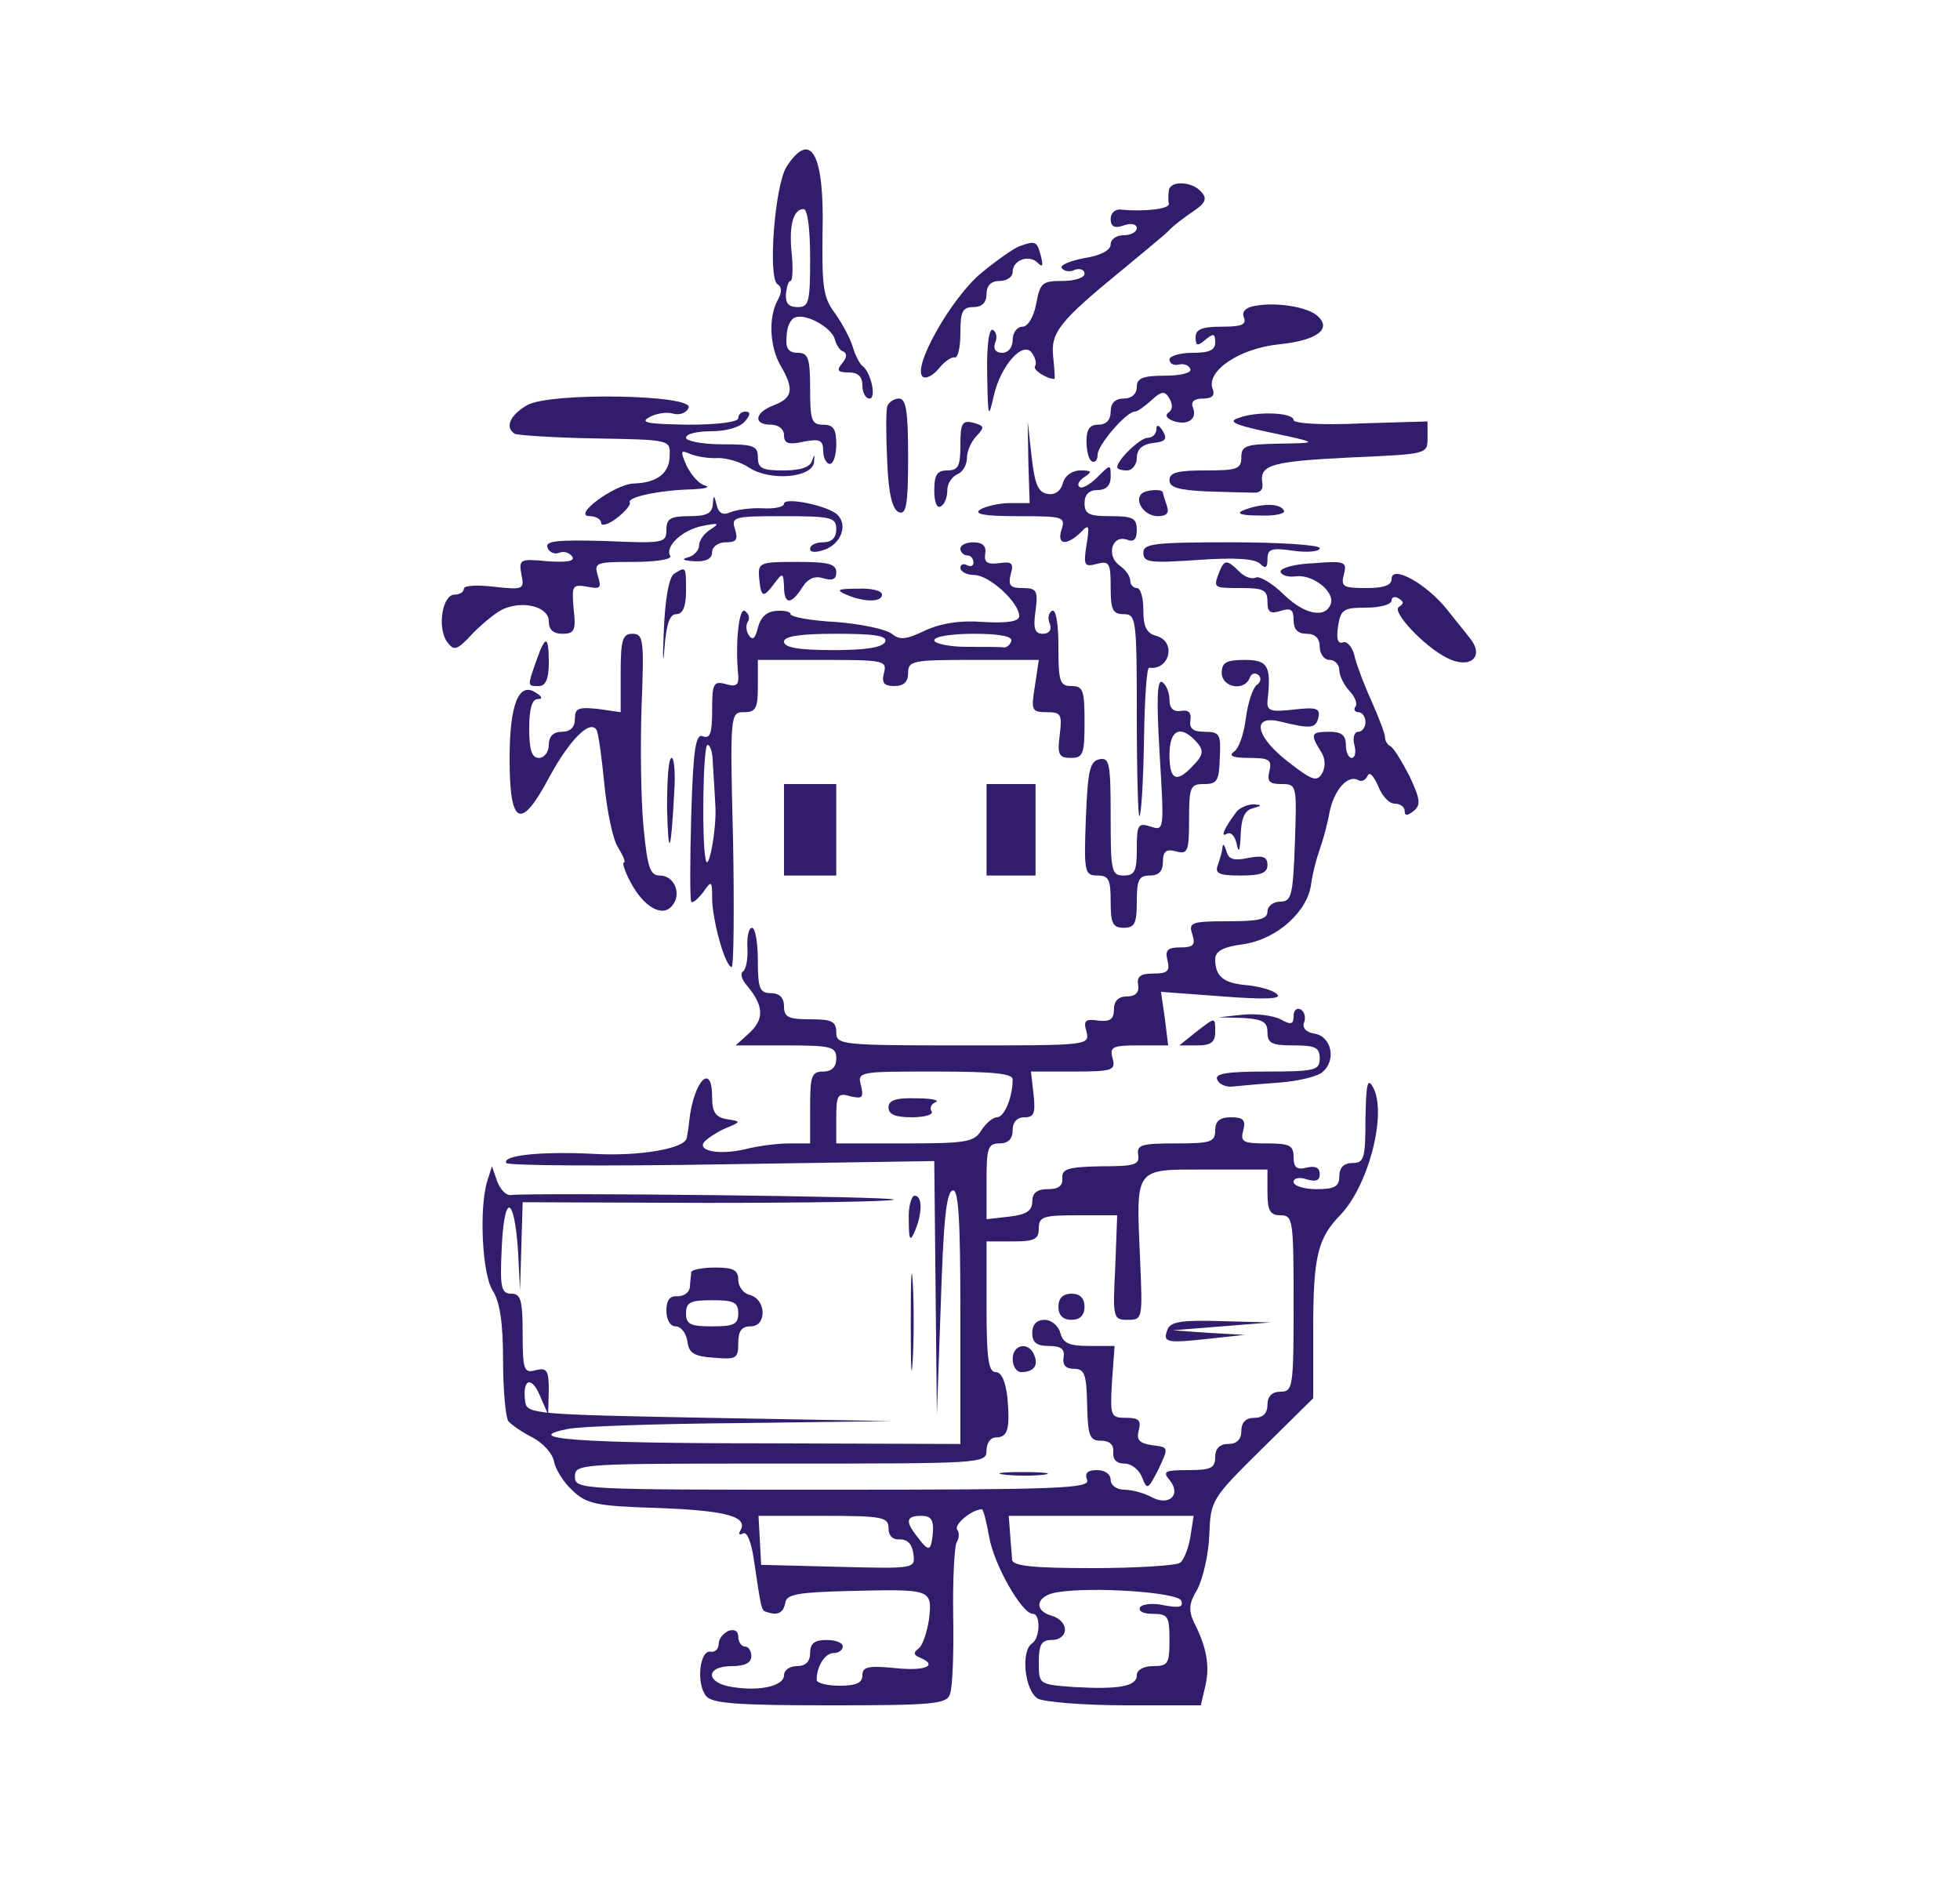  <svg  version="1.0" xmlns="http://www.w3.org/2000/svg"  width="300pt" height="289pt" viewBox="0 0 300 289"  preserveAspectRatio="xMidYMid meet">  <g transform="translate(0,289) scale(0.1,-0.1)" fill="#321d6d" stroke="none"> <path d="M1204 2635 c-18 -28 -29 -170 -14 -180 7 -4 7 -13 0 -25 -14 -26 -12 -71 5 -100 21 -36 18 -49 -10 -60 -30 -11 -33 -30 -5 -30 12 0 20 -7 20 -16 0 -13 7 -15 30 -10 25 5 30 2 30 -14 0 -11 5 -20 10 -20 6 0 10 14 10 30 0 23 -4 30 -20 30 -18 0 -20 7 -20 55 0 47 -3 55 -19 55 -14 0 -19 7 -17 25 0 14 6 27 13 29 17 7 57 -16 61 -34 2 -8 8 -17 13 -18 6 -3 5 -10 -2 -18 -9 -11 -7 -14 10 -14 14 0 21 -6 21 -20 0 -11 5 -20 11 -20 11 0 2 41 -11 50 -4 3 -11 16 -15 30 -4 13 -17 37 -28 52 -17 23 -19 40 -18 123 3 120 -18 157 -55 100z m36 -140 c0 -68 -2 -75 -19 -75 -14 0 -19 6 -18 20 1 11 4 20 7 20 3 0 4 18 2 40 -5 44 2 70 18 70 6 0 10 -30 10 -75z"/> <path d="M1789 2598 c-1 -7 -1 -16 0 -20 1 -8 -37 -12 -71 -9 -11 2 -18 -5 -18 -14 0 -12 6 -15 20 -10 11 4 20 2 20 -4 0 -6 -9 -11 -20 -11 -11 0 -20 -6 -20 -14 0 -9 -15 -17 -40 -21 -22 -4 -38 -11 -35 -15 3 -5 12 -7 20 -3 8 3 15 0 15 -6 0 -6 -15 -11 -34 -11 -31 0 -34 -3 -40 -35 -4 -21 -13 -35 -21 -35 -8 0 -15 -9 -15 -20 0 -12 -7 -20 -16 -20 -10 0 -14 6 -11 15 4 8 2 17 -3 20 -6 4 -10 -23 -9 -67 1 -68 2 -70 10 -34 11 48 46 86 59 65 5 -7 7 -16 4 -20 -3 -5 18 -19 30 -19 1 0 0 15 -2 34 -4 37 9 54 107 134 30 25 62 51 70 59 7 8 25 21 38 30 18 12 21 19 12 29 -14 17 -49 18 -50 2z"/> <path d="M1560 2513 c-8 -3 -34 -21 -57 -40 -46 -37 -109 -148 -90 -160 5 -3 16 3 24 13 8 10 19 18 24 17 5 -2 9 15 9 37 0 33 3 40 20 40 13 0 20 7 20 20 0 13 7 20 20 20 11 0 20 6 20 14 0 18 25 27 38 14 8 -8 9 -5 5 11 -6 22 -8 23 -33 14z"/> <path d="M1922 2422 c-15 -2 -22 -9 -18 -18 4 -11 -4 -14 -34 -14 -30 0 -40 -4 -40 -16 0 -14 3 -14 15 -4 12 10 15 10 15 -4 0 -12 -9 -16 -35 -16 -19 0 -35 -5 -35 -10 0 -6 6 -10 14 -8 8 2 16 -1 18 -7 2 -6 -16 -10 -39 -10 -34 0 -43 -4 -43 -17 0 -11 -8 -18 -20 -18 -13 0 -20 -7 -20 -20 0 -13 -7 -20 -19 -20 -13 0 -18 -7 -18 -25 0 -14 3 -28 8 -31 5 -3 9 2 9 10 0 15 44 66 57 66 4 0 15 8 25 17 16 15 21 15 28 3 5 -9 5 -17 -1 -21 -6 -4 -4 -9 6 -13 22 -8 38 2 31 20 -4 9 2 14 15 14 15 0 19 5 15 15 -10 27 41 62 102 68 57 6 81 23 59 43 -14 14 -63 22 -95 16z"/> <path d="M807 2270 c-26 -15 -35 -34 -19 -44 4 -2 60 -6 123 -7 114 -2 115 -2 114 -26 0 -27 -19 -42 -55 -43 -29 -1 -96 -50 -67 -50 9 0 17 -5 17 -10 0 -6 11 -3 24 7 13 10 22 21 20 24 -5 8 46 19 95 20 20 1 29 3 20 6 -9 2 -21 16 -28 30 -10 23 -10 25 6 18 10 -4 29 -7 42 -6 14 0 35 -6 48 -15 33 -21 97 -15 99 9 1 12 1 13 -3 2 -3 -10 -17 -15 -44 -15 -32 0 -39 3 -39 20 0 18 -7 20 -55 20 -30 0 -55 5 -55 10 0 6 17 10 39 10 22 0 44 6 51 15 9 10 9 15 1 15 -6 0 -11 -4 -11 -10 0 -6 -32 -10 -77 -10 -60 1 -74 3 -60 11 10 6 27 9 37 6 10 -3 21 1 24 9 8 20 -211 24 -247 4z"/> <path d="M1358 2268 c-2 -7 -2 -45 0 -85 2 -50 8 -73 18 -77 11 -4 14 11 14 84 0 70 -3 90 -14 90 -8 0 -16 -6 -18 -12z"/> <path d="M1895 2250 c-15 -5 -6 -10 40 -20 85 -18 86 -18 23 -19 -51 -1 -58 -3 -58 -21 0 -18 -7 -20 -55 -20 -42 0 -55 -3 -55 -15 0 -11 14 -15 55 -17 30 -1 63 -2 73 -2 11 -1 16 5 14 16 -4 27 16 32 138 38 115 5 115 5 115 30 l0 25 -102 -3 c-60 -3 -103 0 -103 5 0 12 -58 14 -85 3z"/> <path d="M1470 2209 c0 -32 -3 -39 -20 -39 -16 0 -20 -7 -20 -31 0 -17 4 -28 10 -24 6 3 10 14 10 25 0 10 7 20 15 24 8 3 15 14 15 25 0 11 7 26 15 34 12 13 12 15 -5 20 -17 4 -20 0 -20 -34z"/> <path d="M1574 2183 l2 -63 -31 0 c-16 0 -37 -5 -45 -10 -10 -7 7 -10 58 -10 69 0 73 -1 67 -20 -8 -24 7 -26 29 -5 13 14 14 11 9 -19 -5 -32 -3 -34 16 -29 19 5 21 1 21 -36 0 -34 3 -41 20 -41 19 0 20 -7 20 -157 0 -86 2 -154 4 -152 3 3 6 55 7 116 1 62 4 112 8 111 32 -4 42 41 10 49 -14 4 -19 14 -19 39 0 19 -4 34 -10 34 -5 0 -10 5 -10 11 0 7 -7 17 -17 24 -20 15 -11 47 12 39 10 -4 15 0 15 15 0 18 -6 21 -40 21 -33 0 -40 3 -40 20 0 13 7 20 20 20 13 0 20 7 20 20 0 20 0 20 -21 -1 -11 -11 -24 -18 -27 -14 -4 3 0 10 8 15 12 8 11 10 -6 10 -13 0 -24 -8 -27 -19 -3 -12 -12 -19 -23 -17 -15 2 -20 14 -25 57 l-6 54 1 -62z"/> <path d="M1770 2233 c0 -7 -6 -13 -13 -13 -12 0 -47 -34 -47 -45 0 -3 7 -5 15 -5 8 0 15 9 15 19 0 13 8 21 25 23 19 2 22 6 15 18 -6 10 -10 11 -10 3z"/> <path d="M1747 2134 c-11 -11 5 -34 25 -34 14 0 18 5 14 16 -3 9 -6 18 -6 20 0 6 -26 5 -33 -2z"/> <path d="M1091 2118 c-1 -14 -10 -18 -36 -18 -29 0 -35 -4 -35 -21 0 -20 -4 -21 -94 -17 -74 2 -92 0 -88 -10 2 -7 11 -11 18 -8 7 3 16 0 20 -6 4 -7 -8 -9 -38 -7 -42 4 -44 3 -40 -20 5 -23 3 -24 -42 -19 -25 3 -46 2 -46 -3 0 -5 -6 -9 -14 -9 -19 0 -27 -50 -12 -72 11 -15 15 -14 41 14 16 16 37 33 48 37 32 12 67 1 67 -20 0 -13 7 -19 21 -19 18 0 21 5 17 38 -3 36 -2 38 21 34 20 -4 22 -2 16 17 -6 20 -3 21 55 21 34 0 59 4 56 9 -9 14 18 40 49 46 25 5 27 4 13 -5 -10 -6 -18 -17 -18 -25 0 -7 -8 -16 -17 -18 -11 -3 -7 -5 10 -6 18 -1 27 4 27 14 0 8 9 15 21 15 16 0 19 4 14 20 -6 19 -2 20 74 20 74 0 81 -2 81 -20 0 -13 -7 -20 -20 -20 -11 0 -20 -4 -20 -10 0 -6 9 -6 23 -1 24 9 35 37 19 53 -14 14 -82 28 -82 17 0 -5 -15 -8 -32 -7 -18 1 -40 -2 -50 -6 -11 -5 -18 -2 -21 11 -4 16 -5 16 -6 1z"/> <path d="M1903 2109 c-12 -5 -3 -8 25 -8 24 -1 41 3 37 8 -6 11 -34 11 -62 0z"/> <path d="M1470 2050 c0 -5 5 -10 10 -10 6 0 10 -5 10 -11 0 -5 -4 -7 -10 -4 -5 3 -10 1 -10 -4 0 -6 10 -11 21 -11 23 0 69 -42 69 -63 0 -8 -17 -11 -54 -9 -36 3 -66 -2 -90 -13 -29 -14 -39 -15 -51 -5 -9 7 -47 15 -85 18 -39 2 -70 8 -70 12 0 4 -10 6 -22 5 -15 -1 -24 -10 -28 -26 -4 -16 -8 -20 -14 -11 -4 6 -5 16 -1 21 3 5 1 12 -5 16 -9 6 -15 -51 -10 -99 1 -14 -3 -18 -19 -13 -19 5 -21 1 -21 -40 0 -35 -3 -44 -14 -40 -11 5 -15 -18 -18 -121 -2 -70 -2 -129 0 -132 2 -3 10 4 18 14 13 19 14 18 14 -8 0 -34 20 -106 30 -106 3 0 4 88 2 195 -5 194 -4 195 17 195 18 0 21 6 21 40 l0 40 99 0 c94 0 99 -1 94 -20 -4 -15 0 -20 16 -20 14 0 21 6 21 20 0 19 7 20 100 20 l100 0 -6 -40 c-6 -37 -5 -40 18 -40 22 0 24 -3 20 -35 -4 -30 -1 -35 17 -35 19 0 21 6 21 55 0 48 -2 55 -20 55 -18 0 -20 7 -20 61 0 36 -4 58 -10 54 -5 -3 -7 -12 -3 -20 3 -9 -1 -15 -11 -15 -12 0 -15 8 -11 35 4 31 2 35 -20 35 -19 0 -22 4 -18 21 5 17 2 20 -18 17 -18 -2 -23 1 -21 15 2 11 -4 17 -18 17 -11 0 -20 -4 -20 -10z m-115 -142 c-4 -9 -29 -13 -80 -13 -53 0 -75 4 -75 13 0 8 23 12 80 12 59 0 78 -3 75 -12z m193 1 c-2 -6 -7 -10 -11 -10 -4 1 -29 1 -57 1 -27 0 -50 5 -50 10 0 6 27 10 61 10 39 0 59 -4 57 -11z m-457 -186 c1 -16 3 -46 4 -67 2 -36 -11 -104 -15 -81 -6 28 -4 175 3 175 4 0 8 -12 8 -27z"/> <path d="M1750 2044 c0 -15 10 -16 84 -11 56 4 87 2 95 -6 8 -8 11 -6 11 7 0 16 6 18 40 13 22 -3 40 -1 40 4 0 5 -61 9 -135 9 -119 0 -135 -2 -135 -16z"/> <path d="M1162 2005 c3 -30 6 -31 24 -7 12 16 13 15 14 -5 0 -29 11 -29 28 -2 9 14 19 18 32 14 14 -4 20 -2 20 9 0 13 -12 16 -60 16 -58 0 -60 -1 -58 -25z"/> <path d="M1866 2014 c-9 -24 -9 -24 34 -24 34 0 40 -3 40 -21 0 -16 4 -19 20 -14 16 5 20 2 20 -14 0 -14 6 -21 20 -21 13 0 20 -7 20 -20 0 -11 7 -20 15 -20 8 0 15 -7 15 -16 0 -8 7 -22 15 -31 8 -8 13 -19 10 -24 -4 -5 -1 -9 4 -9 6 0 11 -7 11 -15 0 -8 -5 -15 -11 -15 -6 0 -9 -9 -6 -20 3 -11 1 -20 -4 -20 -5 0 -9 9 -9 20 0 15 -7 20 -25 20 -28 0 -30 -3 -14 -29 8 -11 8 -24 3 -34 -8 -14 -15 -12 -51 16 -50 38 -59 73 -15 63 49 -12 56 -11 60 6 3 14 -3 16 -38 12 -35 -4 -41 -2 -40 13 6 54 1 63 -35 63 -28 0 -35 -4 -35 -20 0 -22 35 -29 43 -7 2 6 8 8 13 4 5 -4 4 -11 -2 -15 -6 -4 -14 -27 -17 -51 -3 -24 -11 -48 -19 -52 -8 -6 0 -9 24 -9 31 0 35 -3 31 -20 -4 -16 0 -20 18 -20 24 0 24 -1 21 -90 -3 -81 -5 -90 -23 -90 -10 0 -19 -7 -19 -15 0 -12 -13 -15 -61 -15 -56 0 -60 -2 -54 -20 5 -16 2 -20 -18 -20 -20 0 -24 -4 -20 -20 4 -16 0 -20 -21 -20 -20 0 -26 -4 -24 -17 2 -12 -4 -18 -17 -18 -13 0 -20 -7 -20 -20 0 -15 -6 -19 -24 -17 -20 3 -23 0 -18 -17 5 -21 3 -21 -189 -21 -187 0 -194 1 -194 20 0 17 -7 20 -40 20 -33 0 -40 3 -40 20 0 13 -7 20 -20 20 -17 0 -20 7 -20 50 0 28 -4 50 -9 50 -5 0 -8 -14 -7 -31 1 -16 -2 -33 -7 -36 -4 -3 -2 -12 6 -21 26 -31 27 -51 5 -72 l-22 -20 77 0 c70 0 77 -2 77 -20 0 -13 -7 -20 -20 -20 -18 0 -20 -7 -20 -55 l0 -55 -32 0 c-18 0 -49 -4 -68 -9 -43 -10 -79 -1 -58 15 7 6 22 15 33 19 19 8 19 9 -2 12 -18 3 -23 11 -23 34 0 54 -28 25 -35 -36 -1 -11 -3 -23 -4 -27 -3 -16 -73 -28 -142 -24 -80 4 -141 -2 -134 -14 3 -4 151 -5 330 -2 l325 5 2 -194 2 -194 6 169 c4 123 8 171 18 174 9 3 12 -40 12 -192 l0 -196 -297 1 c-288 0 -379 7 -304 22 19 4 138 8 265 9 l231 3 -279 5 c-267 5 -279 6 -282 24 -5 35 9 41 22 11 l13 -30 1 37 c0 31 -3 35 -20 31 -18 -5 -20 0 -20 56 0 51 -3 61 -17 61 -16 0 -18 9 -15 71 4 84 19 80 25 -6 l3 -60 2 67 2 68 281 -1 c155 0 284 2 287 5 5 5 -551 11 -586 7 -7 -1 -16 8 -21 21 l-8 23 -7 -22 c-13 -42 -8 -143 8 -168 11 -17 16 -49 16 -107 0 -46 4 -87 8 -93 4 -5 21 -17 37 -25 17 -9 31 -25 33 -37 2 -11 14 -31 28 -44 22 -21 36 -24 132 -27 104 -4 138 -13 125 -35 -3 -5 -1 -7 4 -4 6 4 13 -12 17 -41 11 -73 11 -77 19 -79 17 -6 26 -2 29 14 2 13 19 16 98 18 126 3 127 3 122 -43 -3 -20 -10 -41 -16 -45 -8 -6 -8 -10 2 -14 29 -12 8 -21 -38 -16 -41 4 -50 2 -50 -11 0 -12 -10 -16 -35 -16 -19 0 -35 4 -35 9 0 21 13 41 26 41 8 0 14 5 14 10 0 6 -11 10 -25 10 -18 0 -25 -5 -25 -20 0 -13 -7 -20 -20 -20 -11 0 -20 -6 -20 -14 0 -16 -36 -25 -79 -18 -41 6 -42 32 -1 32 20 0 30 5 30 15 0 8 -4 15 -10 15 -5 0 -10 7 -10 15 0 9 -6 12 -15 9 -8 -4 -15 -12 -15 -20 0 -8 -6 -13 -12 -12 -17 4 -23 -49 -7 -68 9 -11 47 -14 189 -14 159 0 179 2 184 17 4 10 6 63 5 119 -1 56 2 107 5 113 4 6 5 15 1 20 -5 8 23 31 38 31 2 0 7 -19 11 -42 7 -42 50 -118 67 -118 12 0 11 -37 -1 -45 -18 -11 -12 -73 9 -85 11 -5 71 -10 135 -10 l114 0 7 30 c7 31 2 59 -18 98 -8 18 -7 29 6 50 8 16 17 53 18 83 2 53 3 55 81 132 l78 77 0 105 c0 113 7 140 42 176 43 45 72 157 49 196 -8 14 -10 3 -11 -49 0 -61 -2 -68 -20 -68 -13 0 -20 -7 -20 -20 0 -16 -7 -20 -35 -20 -19 0 -35 5 -35 11 0 6 9 8 20 4 14 -4 20 -2 20 8 0 10 -7 13 -20 10 -15 -4 -20 0 -20 16 0 18 -6 21 -41 21 -36 0 -41 2 -36 20 4 16 0 20 -19 20 -17 0 -24 -6 -24 -20 0 -18 -7 -20 -60 -20 -52 0 -60 -2 -58 -17 3 -16 -6 -18 -57 -18 -50 -1 -60 -4 -59 -18 1 -12 -6 -17 -22 -17 -17 0 -24 -6 -24 -19 0 -14 -9 -20 -35 -23 l-35 -4 0 58 c0 51 2 58 20 58 13 0 20 7 20 20 0 13 7 20 18 20 15 0 17 6 14 35 l-4 35 65 0 c60 0 65 2 60 20 -5 18 0 20 40 20 l45 0 -5 41 -6 41 94 -7 c65 -5 91 -4 84 3 -5 6 -26 12 -45 14 -37 3 -50 13 -50 40 0 12 12 19 44 23 51 8 98 50 103 93 2 15 8 38 13 52 5 14 12 39 15 57 7 34 28 58 44 49 5 -3 11 0 14 6 3 8 9 1 16 -14 6 -16 17 -28 26 -28 8 0 15 -5 15 -11 0 -8 4 -8 14 0 11 9 10 18 -7 54 -12 23 -25 44 -29 45 -4 2 -8 8 -8 13 0 6 -9 29 -19 52 -11 24 -23 55 -27 70 -3 16 -12 26 -18 24 -8 -3 -11 4 -8 24 4 26 8 29 43 29 22 0 39 5 39 11 0 5 5 7 11 3 8 -5 8 -8 0 -13 -11 -7 38 -60 74 -78 35 -18 58 2 35 30 -5 7 -21 26 -35 44 -32 40 -85 69 -85 47 0 -10 -12 -14 -39 -14 -35 0 -39 2 -34 21 5 19 2 21 -46 17 -28 -1 -51 -7 -51 -13 1 -5 11 -9 24 -7 25 3 59 -23 53 -42 -8 -23 -40 -17 -72 14 -18 18 -38 29 -43 26 -6 -3 -17 1 -25 9 -19 19 -23 19 -31 -1z m-316 -776 c0 -28 -13 -58 -24 -58 -6 0 -17 -9 -24 -20 -11 -18 -23 -20 -117 -20 l-105 0 0 39 c0 35 2 39 22 33 18 -4 20 -2 16 16 -6 22 -4 22 113 22 89 0 119 -3 119 -12z m390 -173 c0 -28 4 -35 20 -35 19 0 20 -7 20 -135 0 -128 -1 -135 -20 -135 -13 0 -20 -7 -20 -20 0 -13 -7 -20 -20 -20 -13 0 -20 -7 -20 -20 0 -13 -7 -20 -20 -20 -13 0 -20 -7 -20 -20 0 -17 -7 -20 -41 -20 -36 0 -40 -2 -29 -15 19 -23 -1 -41 -28 -26 -11 6 -30 11 -41 11 -12 0 -21 7 -21 15 0 9 -9 15 -21 15 -15 0 -19 -5 -15 -15 5 -13 -43 -15 -389 -15 -388 0 -395 0 -395 20 0 20 7 20 315 20 308 0 315 0 315 20 0 11 6 20 14 20 19 0 22 13 18 61 -3 25 -9 39 -18 39 -11 0 -14 21 -14 100 l0 100 40 0 c33 0 40 3 40 20 0 18 7 20 60 20 l60 0 -3 -80 c-4 -78 -3 -80 19 -80 23 0 23 1 19 93 -6 142 -10 137 101 137 l94 0 0 -35z m-580 -514 c0 -12 7 -18 17 -17 12 0 19 -7 21 -22 3 -23 3 -23 -115 -20 l-118 3 -2 38 -2 37 99 0 c91 0 100 -2 100 -19z m68 -6 c-3 -30 -6 -31 -24 -7 -19 24 -17 32 6 32 15 0 19 -6 18 -25z m394 -7 c-3 -18 -10 -36 -16 -40 -6 -4 -66 -8 -133 -8 -91 0 -123 3 -124 13 0 6 -2 24 -3 40 l-2 27 141 0 142 0 -5 -32z m-14 -98 c4 -10 -4 -11 -26 -7 -17 4 -34 2 -37 -3 -3 -6 5 -10 19 -10 24 0 26 -4 26 -40 0 -36 -2 -40 -25 -40 -15 0 -25 -6 -25 -14 0 -17 -27 -22 -97 -18 -53 4 -53 4 -53 38 0 27 4 34 20 34 12 0 20 7 20 16 0 9 -9 18 -20 21 -29 8 -24 31 8 36 54 9 186 0 190 -13z"/> <path d="M1360 1195 c0 -11 11 -15 36 -15 19 0 33 4 30 9 -4 5 0 12 6 14 7 3 -6 6 -29 6 -32 1 -43 -3 -43 -14z"/> <path d="M1620 890 c0 -13 7 -20 20 -20 13 0 20 7 20 20 0 13 -7 20 -20 20 -13 0 -20 -7 -20 -20z"/> <path d="M1580 850 c0 -15 7 -20 25 -20 19 0 25 -5 23 -17 -2 -12 3 -18 16 -18 16 0 19 -8 20 -55 1 -48 4 -55 21 -55 13 0 20 -6 19 -17 -1 -12 5 -18 17 -18 11 0 23 -10 27 -21 8 -20 9 -19 25 12 16 34 16 34 -9 37 -20 3 -25 8 -21 23 4 15 0 19 -19 19 -24 0 -25 2 -22 55 l4 55 -39 0 c-30 0 -40 4 -44 20 -3 11 -14 20 -24 20 -12 0 -19 -7 -19 -20z"/> <path d="M1787 855 c-8 -20 -1 -21 63 -14 l55 6 -55 3 -55 4 75 6 75 6 -76 2 c-60 2 -78 -1 -82 -13z"/> <path d="M1550 810 c0 -11 6 -20 13 -20 19 0 27 10 20 26 -8 21 -33 17 -33 -6z"/> <path d="M1538 633 c18 -2 45 -2 60 0 15 2 0 4 -33 4 -33 0 -45 -2 -27 -4z"/> <path d="M1032 2012 c-8 -5 -14 -38 -16 -88 -2 -43 -1 -55 1 -26 3 37 8 52 18 52 10 0 15 11 15 35 0 39 0 38 -18 27z"/> <path d="M1295 1980 c28 -12 55 -12 55 0 0 6 -17 10 -37 9 -31 0 -34 -2 -18 -9z"/> <path d="M950 1860 l0 -60 -35 5 c-30 3 -35 1 -35 -15 0 -13 -7 -20 -20 -20 -13 0 -20 -7 -20 -20 0 -11 -7 -20 -15 -20 -11 0 -15 12 -15 45 0 29 4 45 13 45 8 0 7 4 -3 10 -26 17 -40 -18 -40 -101 0 -103 17 -111 61 -28 31 57 62 88 72 72 3 -5 8 -42 12 -83 4 -41 13 -85 21 -97 8 -13 12 -23 9 -23 -3 0 1 -13 10 -30 20 -38 49 -55 64 -36 15 18 3 46 -19 46 -15 0 -19 12 -25 74 -4 41 -5 124 -3 185 4 102 3 111 -14 111 -15 0 -18 -9 -18 -60z"/> <path d="M821 1879 c-14 -40 -14 -39 4 -39 10 0 15 11 15 35 0 43 -5 44 -19 4z"/> <path d="M1775 1735 c7 -116 7 -117 -14 -110 -19 6 -21 3 -21 -34 0 -34 -3 -41 -20 -41 -19 0 -20 7 -20 91 0 81 -2 90 -17 87 -15 -3 -18 -17 -21 -91 -3 -82 -2 -87 18 -87 17 0 20 -6 20 -40 0 -33 3 -40 20 -40 17 0 20 7 20 40 0 33 3 40 20 40 14 0 20 7 20 21 0 16 5 20 20 16 18 -5 20 0 20 49 0 50 2 54 23 54 20 0 23 5 24 40 2 36 0 40 -23 40 -18 0 -24 5 -22 18 2 11 -3 16 -14 14 -12 -2 -18 4 -18 17 0 11 -5 23 -11 27 -8 5 -9 -26 -4 -111z m53 23 c16 -16 15 -23 -4 -42 -24 -25 -34 -19 -34 19 0 36 15 46 38 23z"/> <path d="M1021 1653 c2 -79 6 -70 11 25 2 28 0 52 -4 52 -5 0 -7 -35 -7 -77z"/> <path d="M1200 1620 l0 -70 40 0 40 0 0 70 0 70 -40 0 -40 0 0 -70z"/> <path d="M1510 1620 l0 -70 38 0 37 0 0 70 0 70 -37 0 -38 0 0 -70z"/> <path d="M1893 1648 c-19 -25 -26 -41 -15 -34 6 3 12 -3 15 -16 3 -15 5 -10 6 14 1 26 6 38 19 41 14 4 14 5 1 6 -9 0 -21 -5 -26 -11z"/> <path d="M1871 1593 c0 -6 -4 -18 -7 -27 -5 -13 2 -16 35 -16 31 0 41 4 41 16 0 13 -7 15 -29 11 -23 -5 -31 -2 -34 11 -3 9 -5 12 -6 5z"/> <path d="M1980 1335 c0 -13 -4 -14 -20 -5 -12 6 -38 9 -58 7 l-37 -4 38 -1 c30 -2 37 -6 37 -22 0 -17 7 -20 40 -20 33 0 40 -3 40 -20 0 -18 -7 -20 -81 -20 -60 0 -80 -3 -76 -12 2 -7 13 -12 23 -11 10 1 42 4 71 6 28 2 59 9 67 16 22 18 14 55 -12 59 -13 2 -19 9 -16 17 3 7 1 16 -5 20 -6 3 -11 -1 -11 -10z"/> <path d="M1830 1310 l-25 -20 28 0 c20 0 27 5 27 20 0 24 1 24 -30 0z"/> <path d="M1391 1023 c0 -31 2 -34 9 -18 12 28 12 55 0 55 -5 0 -10 -17 -9 -37z"/> <path d="M1394 865 c0 -66 1 -92 3 -57 2 34 2 88 0 120 -2 31 -3 3 -3 -63z"/> <path d="M1058 943 c0 -5 -2 -15 -2 -23 -1 -8 -9 -14 -19 -14 -12 1 -17 -6 -17 -22 0 -14 6 -24 14 -24 8 0 16 -10 18 -22 2 -19 10 -24 41 -26 34 -3 37 -1 37 22 0 19 5 26 19 26 25 0 24 41 -1 48 -10 2 -18 13 -18 23 0 15 -7 19 -35 19 -19 0 -36 -3 -37 -7z m72 -63 c0 -17 -7 -20 -40 -20 -33 0 -40 3 -40 20 0 17 7 20 40 20 33 0 40 -3 40 -20z"/> </g> </svg> 